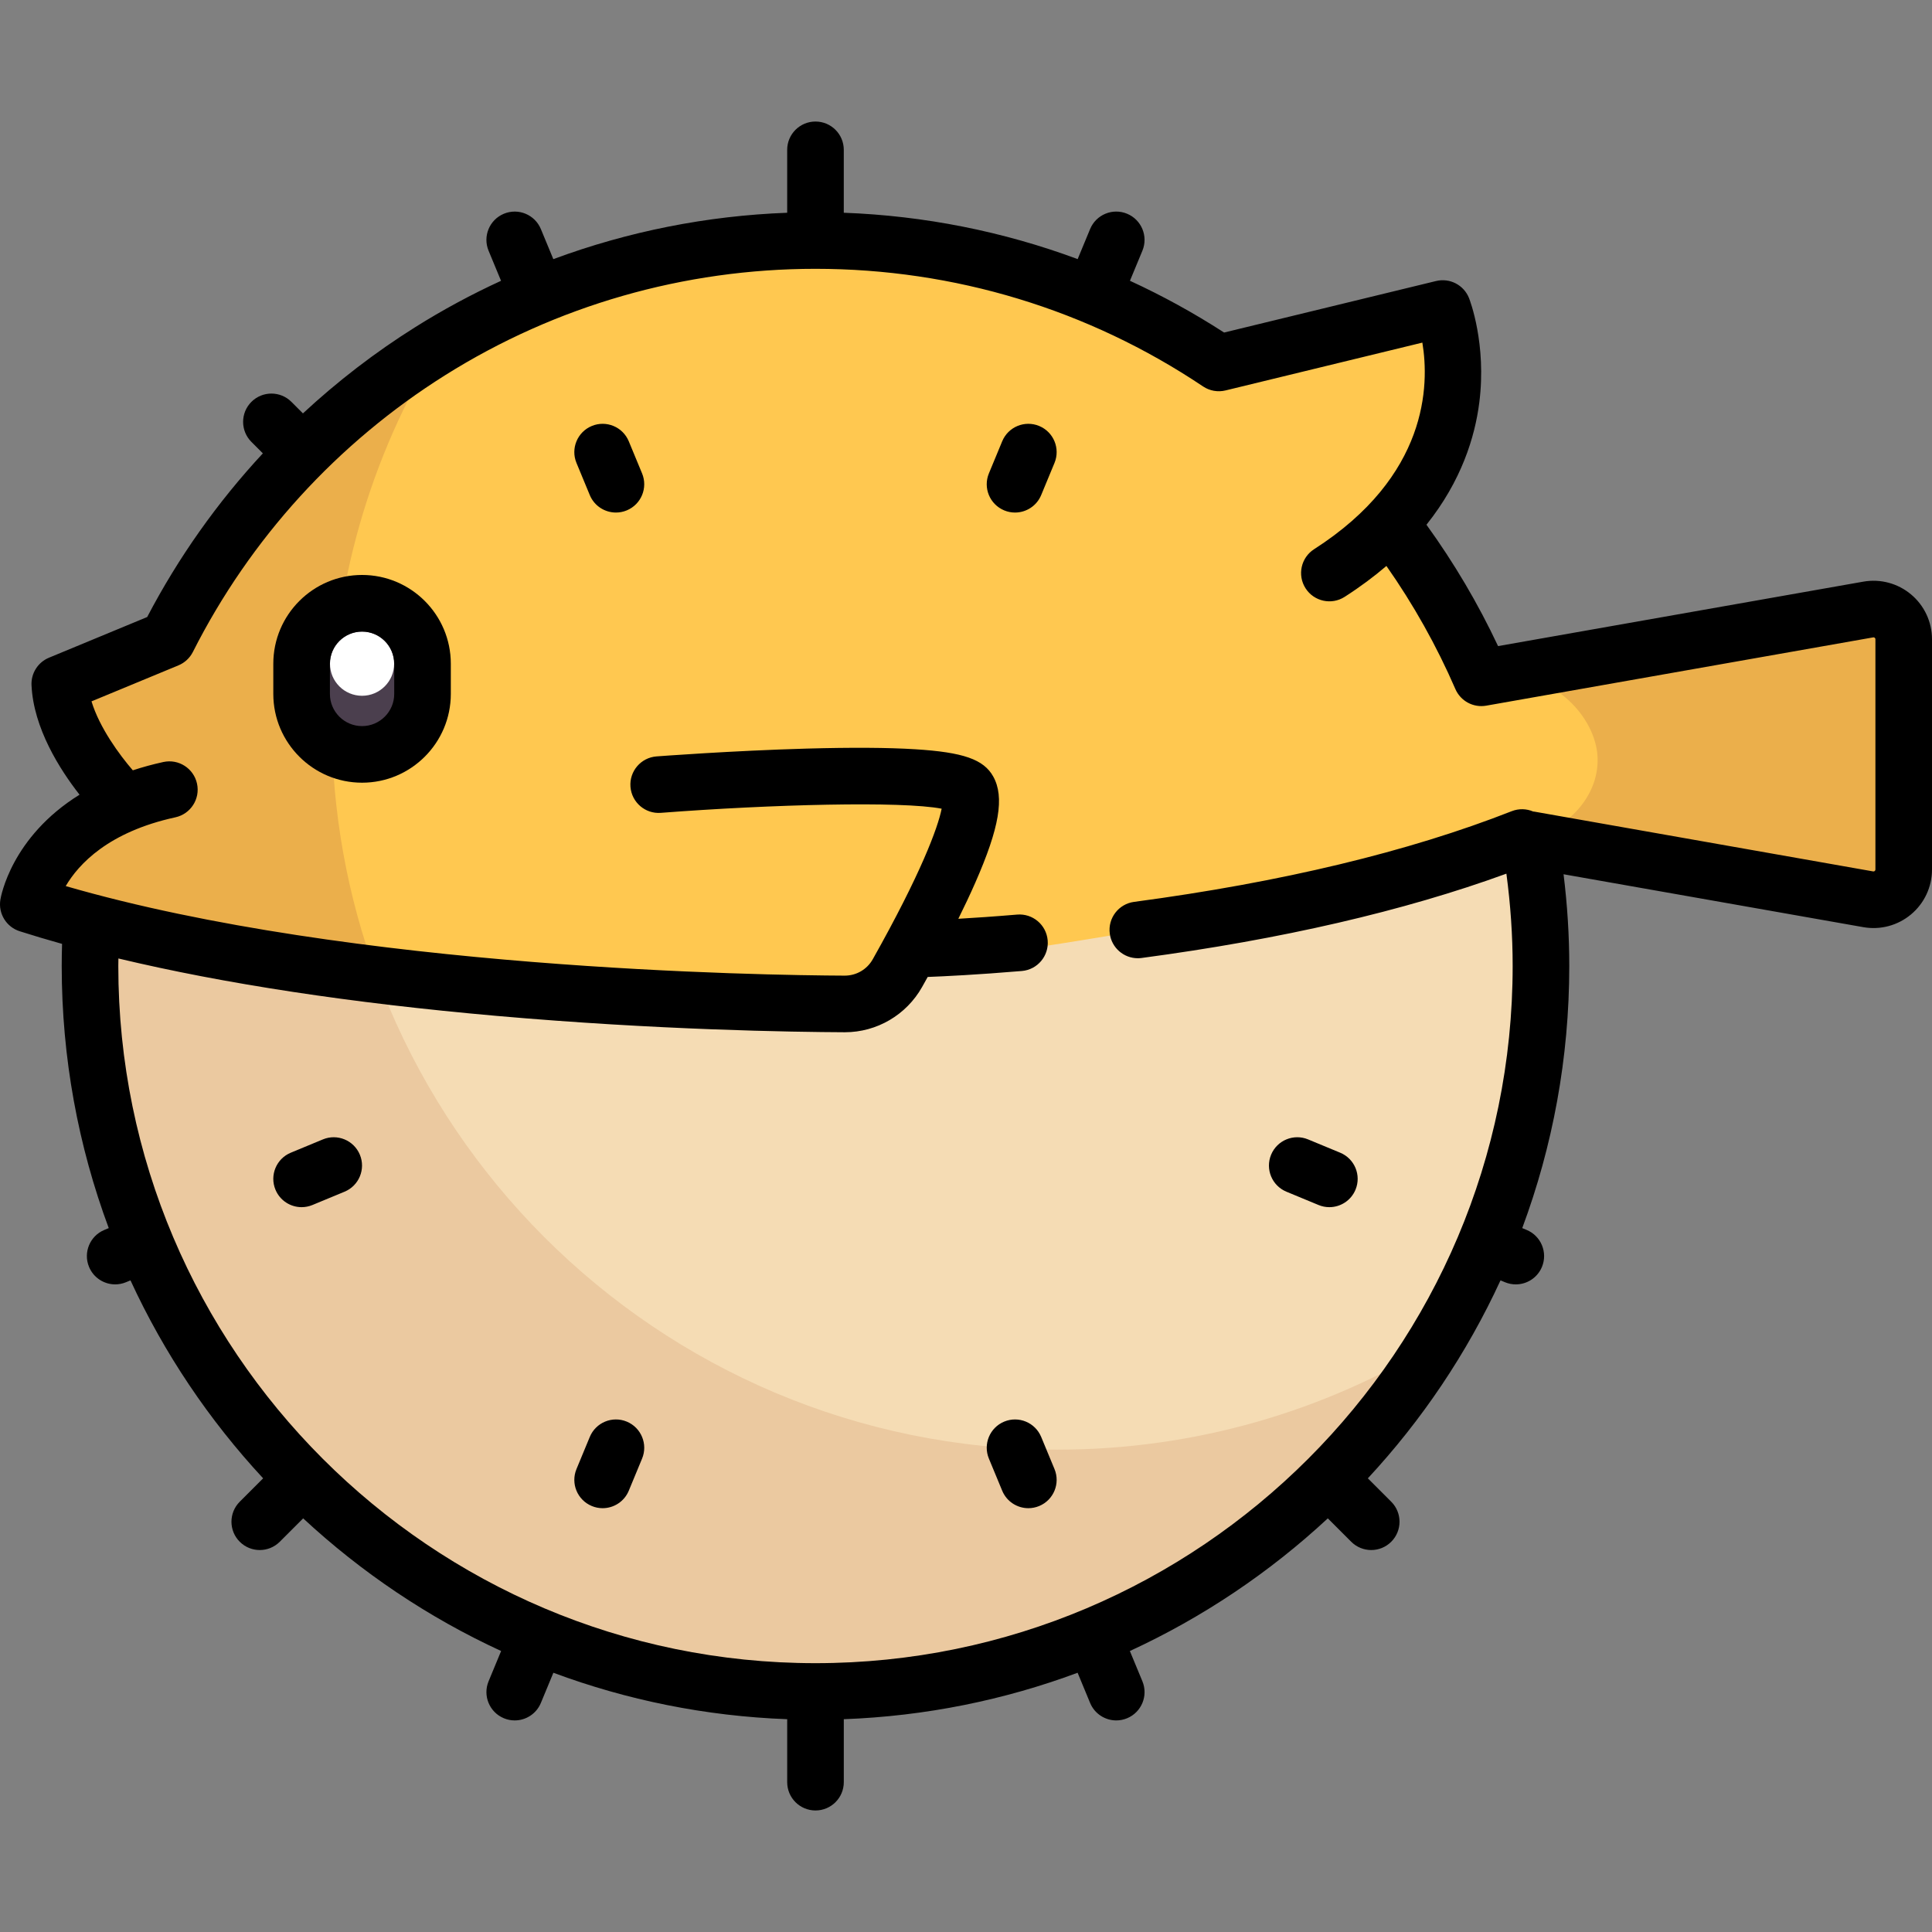 <?xml version="1.0" encoding="iso-8859-1"?>
<!-- Generator: Adobe Illustrator 19.0.0, SVG Export Plug-In . SVG Version: 6.00 Build 0)  -->
<svg version="1.1" id="Capa_1" xmlns="http://www.w3.org/2000/svg" xmlns:xlink="http://www.w3.org/1999/xlink" x="0px" y="0px"
	 viewBox="0 0 511.997 511.997" style="enable-background:new 0 0 511.997 511.997;" xml:space="preserve">
<rect x="0" y="0" width="511.997" height="511.997" fill="#808080" stroke="none"/>
<circle style="fill:#F5DCB4;" cx="216.107" cy="255.998" r="192.26"/>
<path style="fill:#EBC9A0;" d="M280.197,384.17c-106.181,0-192.258-86.077-192.258-192.258c0-36.667,10.274-70.931,28.086-100.086
	c-55.274,33.769-92.172,94.658-92.172,164.172c0,106.181,86.077,192.258,192.258,192.258c69.514,0,130.403-36.899,164.172-92.172
	C351.127,373.897,316.863,384.17,280.197,384.17z"/>
<path style="fill:#FFC850;" d="M495.095,161.529l-96.391,17.01c-3.554,0.627-7.107-1.177-8.623-4.452
	c-5.618-12.14-13.32-26.438-20.635-36.646c18.155-20.123,16.303-41.441,14.26-50.796c-0.598-2.739-3.329-4.405-6.053-3.743
	l-54.658,13.281c-30.56-20.49-67.323-32.443-106.884-32.443c-75.028,0-140.018,42.977-171.695,105.656L21.42,178.92
	c-3.429,1.42-5.487,5.084-4.64,8.698c1.83,7.8,6.104,16.629,11.412,23.987c-13.565,5.964-18.254,15.5-19.865,21.766
	c-0.878,3.415,1.182,6.924,4.56,7.933c74.751,22.317,181.019,24.621,210.958,24.748c5.815,0.024,10.534-9.286,16.298-10.055
	c120.161-16.021,165.255-33.51,165.255-33.51l89.697,15.829c4.905,0.866,9.403-2.908,9.403-7.889v-61.011
	C504.497,164.436,500,160.663,495.095,161.529z"/>
<path style="fill:#EBAF4B;" d="M12.891,241.306c26.576,7.933,57.135,13.333,86.832,17.01c-7.618-20.697-11.784-43.063-11.784-66.404
	c0-36.628,10.255-70.856,28.032-99.991c-30.464,18.633-55.374,45.457-71.555,77.475L21.42,178.92
	c-3.429,1.42-5.487,5.084-4.64,8.698c1.83,7.8,6.104,16.629,11.412,23.986c-13.567,5.966-18.255,15.504-19.865,21.77
	C7.449,236.788,9.513,240.297,12.891,241.306z"/>
<path style="fill:#4B3F4E;" d="M95.949,199.923L95.949,199.923c-8.848,0-16.022-7.173-16.022-16.021v-8.011
	c0-8.848,7.173-16.021,16.021-16.021l0,0c8.848,0,16.021,7.173,16.021,16.021v8.011C111.971,192.75,104.798,199.923,95.949,199.923z
	"/>
<circle style="fill:#FFFFFF;" cx="95.947" cy="175.888" r="8.5"/>
<path style="fill:#EBAF4B;" d="M495.095,161.529l-96.391,17.01c0,0,0.554,0.021,0,0c14.423,0.556,24.684,12.539,24.684,22.858
	c0,9.568-7.387,17.732-17.837,21.119l89.543,15.801c4.906,0.865,9.403-2.908,9.403-7.889v-61.011
	C504.497,164.436,500,160.663,495.095,161.529z"/>
<path d="M95.95,152.369c-12.97,0-23.521,10.552-23.521,23.521v8.011c0,12.97,10.552,23.521,23.521,23.521
	s23.521-10.552,23.521-23.521v-8.011C119.471,162.921,108.919,152.369,95.95,152.369z M104.471,183.902
	c0,4.699-3.823,8.521-8.521,8.521s-8.521-3.822-8.521-8.521v-8.011c0-4.699,3.823-8.521,8.521-8.521s8.521,3.822,8.521,8.521
	V183.902z"/>
<path d="M506.456,157.535c-3.521-2.955-8.139-4.189-12.665-3.393L397,171.223c-5.292-11.271-11.665-22.052-18.977-32.164
	c9.29-11.628,12.851-23.288,14.003-32.383c1.972-15.561-2.525-27.181-2.718-27.668c-1.376-3.481-5.106-5.415-8.747-4.532
	l-56.168,13.648c-8.021-5.187-16.357-9.764-24.948-13.716l3.3-7.966c1.585-3.827-0.232-8.214-4.059-9.799
	c-3.826-1.588-8.214,0.23-9.799,4.059l-3.298,7.961c-19.754-7.331-40.63-11.493-61.978-12.283V39.708c0-4.143-3.358-7.5-7.5-7.5
	s-7.5,3.357-7.5,7.5v16.675c-21.3,0.793-42.199,4.961-61.975,12.29l-3.301-7.97c-1.585-3.827-5.973-5.643-9.799-4.059
	c-3.827,1.585-5.644,5.972-4.059,9.799l3.302,7.972c-7.817,3.59-15.422,7.689-22.76,12.297
	c-10.656,6.691-20.594,14.357-29.739,22.84l-3.046-3.05c-2.928-2.93-7.677-2.932-10.606-0.006
	c-2.931,2.928-2.933,7.677-0.006,10.607l3.038,3.041c-12.053,12.988-22.38,27.56-30.654,43.375L12.975,174.3
	c-2.917,1.208-4.765,4.113-4.623,7.267c0.513,11.406,7.525,22.385,12.729,29.033c-18.07,11.204-20.848,26.991-20.987,27.862
	c-0.584,3.662,1.597,7.201,5.13,8.327c3.616,1.152,7.362,2.266,11.223,3.348c-0.056,1.959-0.092,3.917-0.092,5.861
	c0,24.415,4.411,47.817,12.464,69.461l-1.164,0.482c-3.827,1.585-5.644,5.972-4.059,9.799c1.196,2.889,3.989,4.632,6.932,4.632
	c0.957,0,1.929-0.185,2.867-0.573l1.184-0.49c8.914,19.347,20.833,37.032,35.155,52.462l-6.2,6.2c-2.929,2.929-2.929,7.678,0,10.606
	c1.465,1.465,3.384,2.197,5.304,2.197c1.919,0,3.839-0.732,5.303-2.196l6.201-6.2c15.429,14.321,33.114,26.24,52.46,35.154
	l-3.323,8.022c-1.585,3.827,0.232,8.214,4.059,9.799c0.939,0.39,1.911,0.573,2.867,0.573c2.943,0,5.736-1.744,6.932-4.632
	l3.314-8.001c19.417,7.225,40.252,11.504,61.962,12.309v16.687c0,4.143,3.358,7.5,7.5,7.5s7.5-3.357,7.5-7.5v-16.687
	c21.709-0.806,42.544-5.085,61.961-12.309l3.314,8.001c1.197,2.889,3.989,4.632,6.932,4.632c0.957,0,1.929-0.185,2.867-0.573
	c3.827-1.585,5.644-5.972,4.059-9.799l-3.323-8.022c19.347-8.914,37.031-20.833,52.46-35.154l6.201,6.2
	c1.465,1.464,3.384,2.196,5.303,2.196s3.839-0.732,5.304-2.197c2.929-2.929,2.928-7.678,0-10.606l-6.2-6.2
	c14.322-15.429,26.24-33.114,35.155-52.461l1.183,0.49c0.939,0.389,1.912,0.573,2.869,0.573c2.942,0,5.734-1.743,6.931-4.63
	c1.586-3.827-0.23-8.215-4.056-9.801l-1.166-0.483c8.053-21.644,12.464-45.046,12.464-69.46c0-8.019-0.508-16.16-1.514-24.313
	l79.438,14.019c4.525,0.799,9.143-0.438,12.665-3.393s5.537-7.286,5.537-11.883v-61.012
	C511.997,164.821,509.978,160.49,506.456,157.535z M496.997,230.429c0,0.065,0,0.237-0.183,0.391s-0.352,0.124-0.417,0.112
	L406.7,215.103c-0.132-0.023-0.265-0.03-0.397-0.046c-1.747-0.745-3.776-0.834-5.685-0.085
	c-27.342,10.742-61.012,18.828-100.074,24.033c-4.106,0.548-6.991,4.319-6.443,8.425c0.502,3.771,3.723,6.511,7.425,6.511
	c0.33,0,0.664-0.021,1-0.066c37.072-4.94,69.542-12.453,96.681-22.344c1.101,8.21,1.661,16.41,1.661,24.468
	c0,101.876-82.882,184.758-184.758,184.758S31.353,357.874,31.353,255.998c0-0.661,0.019-1.329,0.026-1.993
	c28.108,6.716,61.687,11.818,100.235,15.215c42.419,3.738,78.609,4.275,92.199,4.333c0.033,0,0.065,0,0.099,0
	c8.456,0,16.286-4.588,20.451-11.989c0.474-0.842,0.972-1.734,1.487-2.663c4.231-0.159,13.018-0.573,24.953-1.579
	c4.127-0.349,7.191-3.977,6.843-8.104c-0.348-4.128-3.968-7.191-8.104-6.844c-6.081,0.513-11.352,0.869-15.575,1.113
	c1.575-3.179,3.106-6.411,4.488-9.555c6.4-14.561,7.781-22.713,4.767-28.139c-2.526-4.547-7.936-6.439-20.673-7.232
	c-7.207-0.45-16.865-0.507-28.706-0.178c-19.959,0.559-39.664,2.058-39.86,2.072c-4.13,0.317-7.222,3.922-6.905,8.052
	s3.925,7.227,8.051,6.905c29.269-2.245,63.829-3.154,74.417-1.097c-0.989,5.02-5.524,17.271-18.254,39.892
	c-1.516,2.692-4.314,4.334-7.414,4.346c-21.652-0.092-130.428-1.687-206.461-23.734c3.443-5.862,11.347-14.362,29.062-18.222
	c4.047-0.882,6.614-4.877,5.732-8.925c-0.882-4.047-4.879-6.615-8.924-5.731c-2.891,0.63-5.568,1.377-8.089,2.201
	c-3.538-4.093-8.828-11.29-10.949-18.274l23.039-9.541c1.658-0.688,3.015-1.945,3.824-3.547
	c15.189-30.056,38.318-55.425,66.886-73.364c29.352-18.432,63.279-28.175,98.116-28.175c36.776,0,72.291,10.779,102.707,31.173
	c1.747,1.172,3.905,1.554,5.948,1.059l52.167-12.677c1.881,11.268,1.533,35.369-28.688,54.75c-3.487,2.236-4.5,6.876-2.265,10.362
	c2.237,3.487,6.875,4.5,10.362,2.265c4.134-2.651,7.804-5.393,11.065-8.186c7.18,10.232,13.318,21.182,18.276,32.62
	c1.38,3.185,4.769,5.008,8.185,4.402l102.53-18.094c0.065-0.011,0.235-0.042,0.417,0.112c0.183,0.153,0.183,0.325,0.183,0.391
	v61.011H496.997z"/>
<path d="M275.923,380.799c-1.586-3.827-5.973-5.642-9.799-4.059c-3.827,1.585-5.644,5.973-4.059,9.799l3.526,8.512
	c1.197,2.889,3.989,4.632,6.932,4.632c0.957,0,1.929-0.185,2.867-0.573c3.827-1.585,5.644-5.973,4.059-9.799L275.923,380.799z"/>
<path d="M166.631,116.946c-1.585-3.827-5.972-5.645-9.799-4.059c-3.827,1.585-5.644,5.972-4.059,9.799l3.525,8.512
	c1.196,2.889,3.989,4.632,6.932,4.632c0.956,0,1.929-0.185,2.867-0.573c3.827-1.585,5.644-5.972,4.059-9.799L166.631,116.946z"/>
<path d="M85.569,301.952l-8.511,3.526c-3.827,1.585-5.644,5.973-4.058,9.8c1.196,2.888,3.989,4.631,6.932,4.631
	c0.957,0,1.929-0.185,2.868-0.573l8.511-3.526c3.827-1.585,5.644-5.973,4.058-9.8C93.783,302.184,89.394,300.367,85.569,301.952z"/>
<path d="M166.098,376.74c-3.826-1.587-8.214,0.231-9.799,4.059l-3.525,8.512c-1.585,3.827,0.232,8.214,4.059,9.799
	c0.938,0.39,1.911,0.573,2.867,0.573c2.943,0,5.736-1.743,6.932-4.632l3.525-8.512C171.742,382.712,169.924,378.325,166.098,376.74z
	"/>
<path d="M275.39,112.887c-3.826-1.589-8.214,0.23-9.799,4.059l-3.526,8.512c-1.585,3.826,0.232,8.214,4.059,9.799
	c0.938,0.39,1.911,0.573,2.867,0.573c2.943,0,5.736-1.743,6.932-4.632l3.526-8.512C281.034,118.86,279.217,114.472,275.39,112.887z"
	/>
<path d="M340.911,315.81l8.512,3.526c0.938,0.389,1.911,0.573,2.868,0.573c2.943,0,5.735-1.743,6.932-4.632
	c1.585-3.826-0.231-8.214-4.058-9.799l-8.512-3.526c-3.826-1.585-8.214,0.231-9.799,4.058
	C335.268,309.837,337.084,314.225,340.911,315.81z"/>
<g>
</g>
<g>
</g>
<g>
</g>
<g>
</g>
<g>
</g>
<g>
</g>
<g>
</g>
<g>
</g>
<g>
</g>
<g>
</g>
<g>
</g>
<g>
</g>
<g>
</g>
<g>
</g>
<g>
</g>
</svg>
